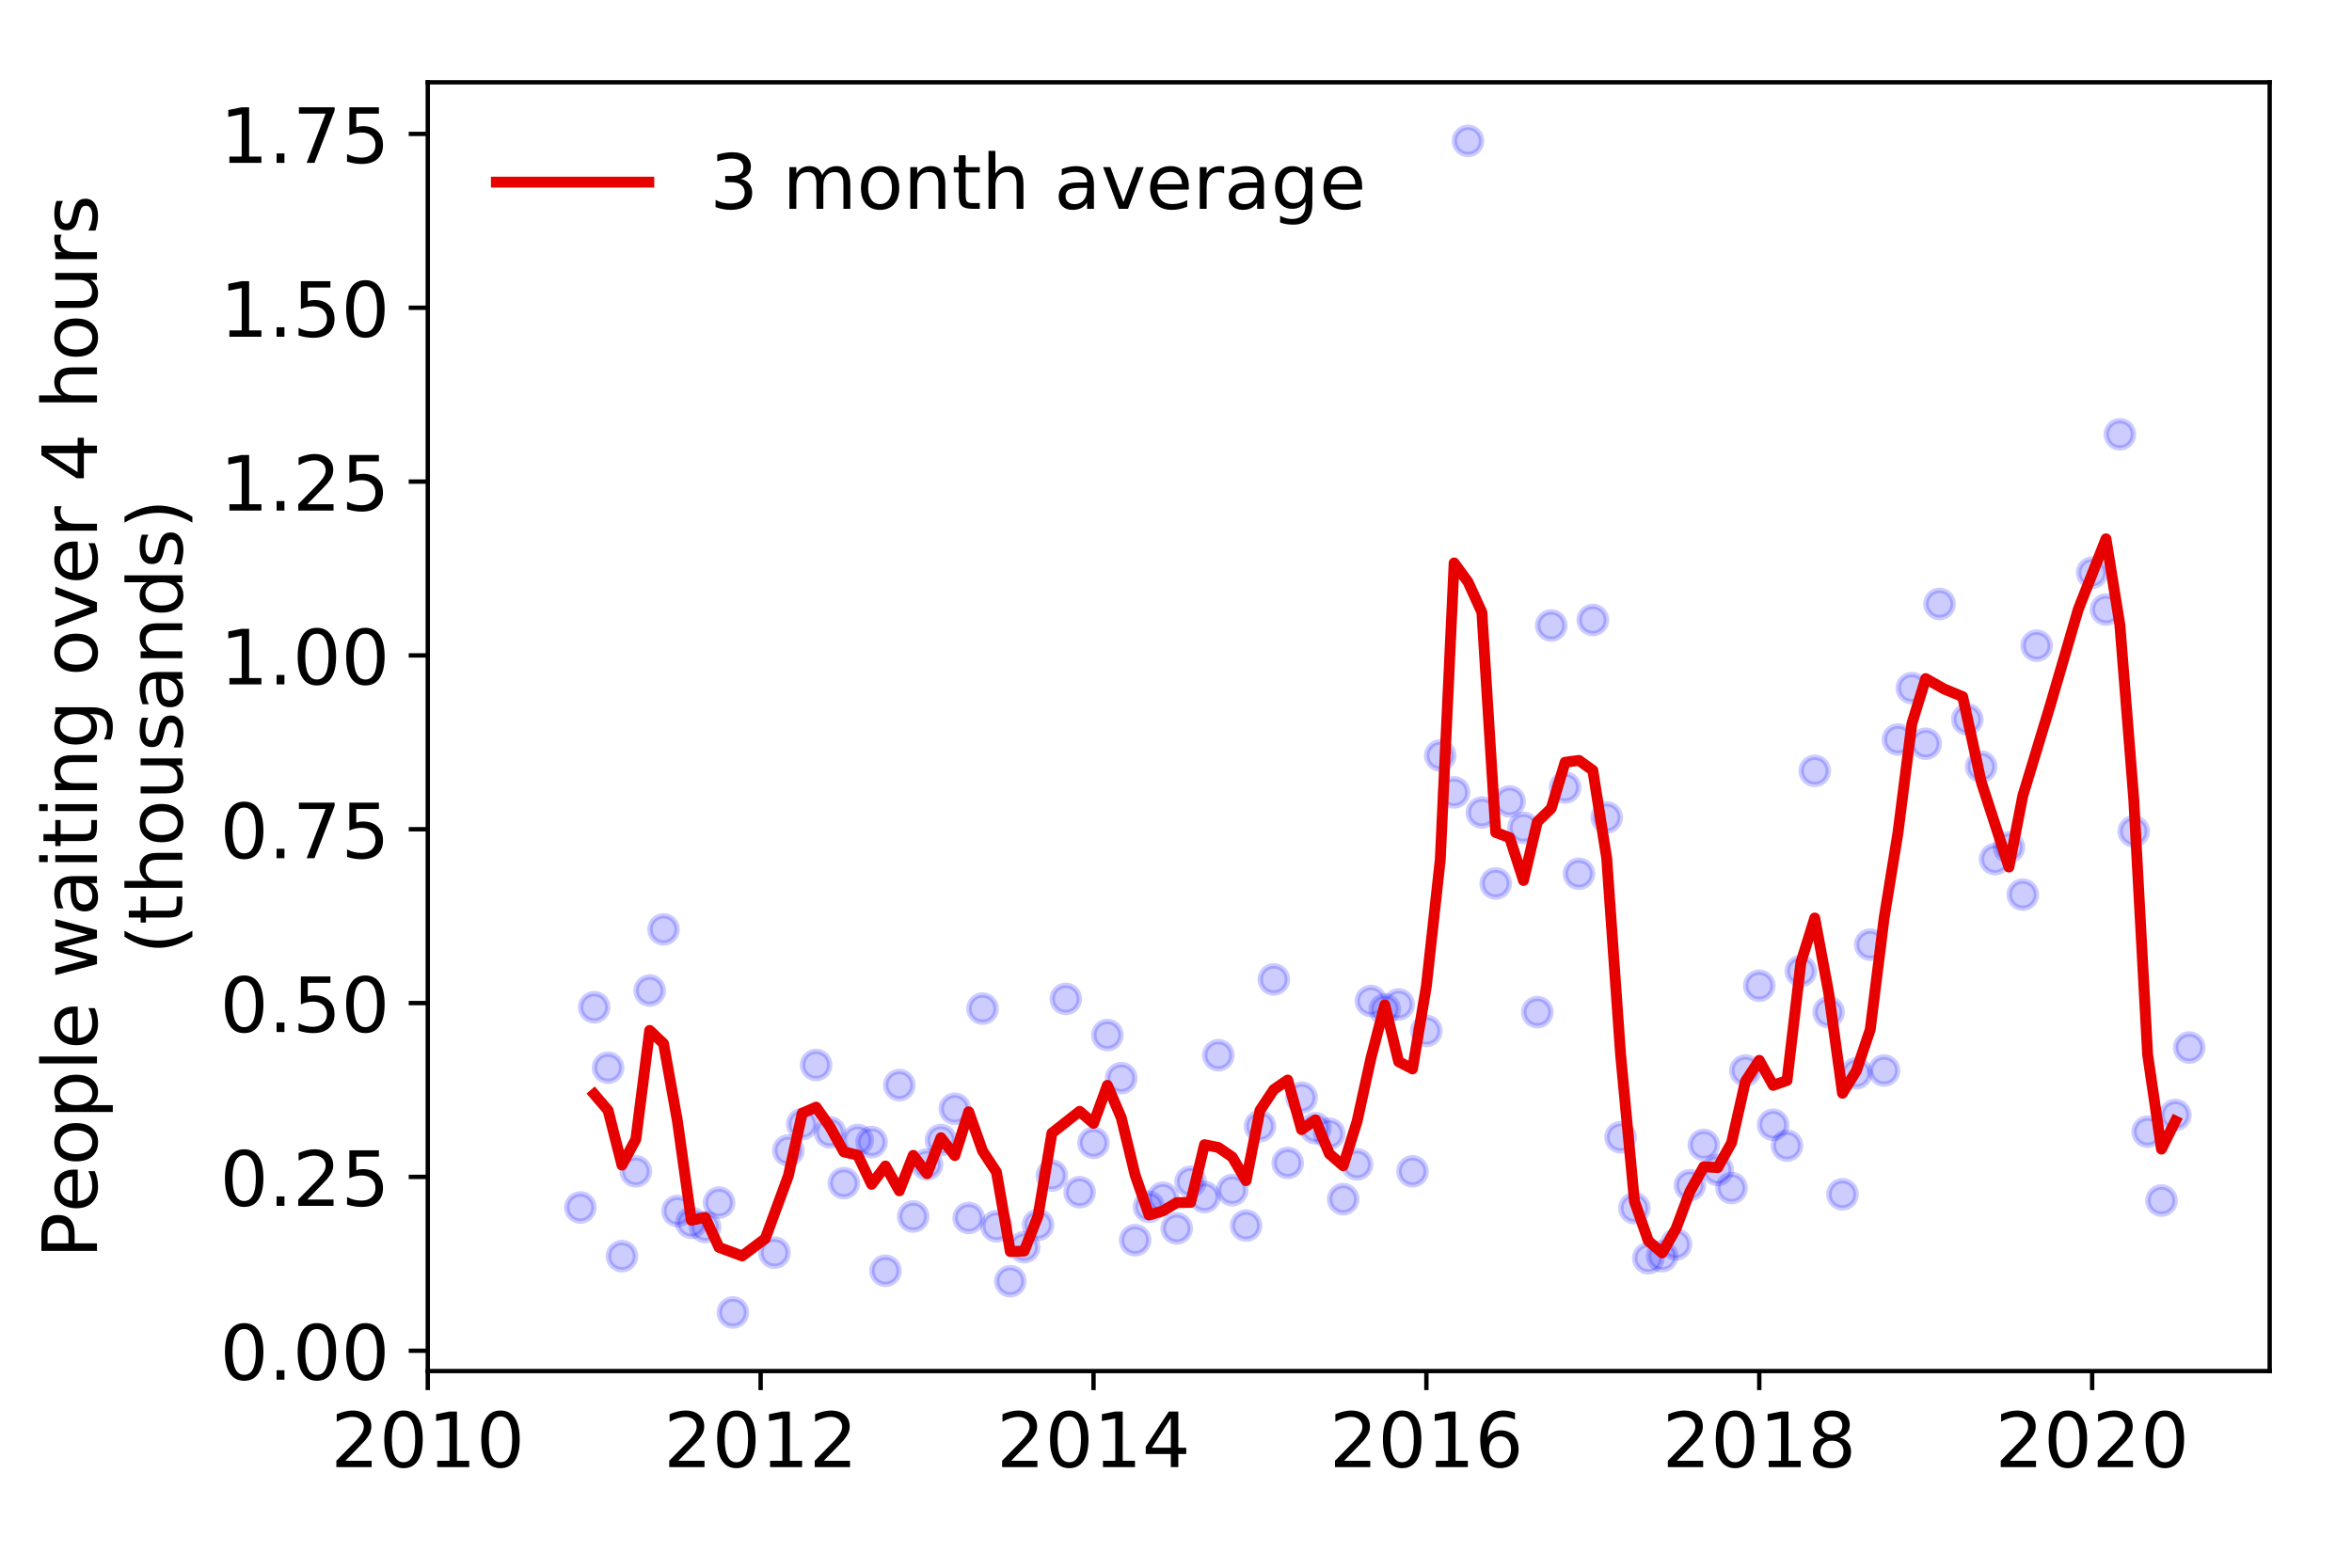 <?xml version="1.0" encoding="utf-8" standalone="no"?>
<!DOCTYPE svg PUBLIC "-//W3C//DTD SVG 1.1//EN"
  "http://www.w3.org/Graphics/SVG/1.1/DTD/svg11.dtd">
<!-- Created with matplotlib (https://matplotlib.org/) -->
<svg height="288pt" version="1.1" viewBox="0 0 432 288" width="432pt" xmlns="http://www.w3.org/2000/svg" xmlns:xlink="http://www.w3.org/1999/xlink">
 <defs>
  <style type="text/css">
*{stroke-linecap:butt;stroke-linejoin:round;}
  </style>
 </defs>
 <g id="figure_1">
  <g id="patch_1">
   <path d="M 0 288 
L 432 288 
L 432 0 
L 0 0 
z
" style="fill:#ffffff;"/>
  </g>
  <g id="axes_1">
   <g id="patch_2">
    <path d="M 78.57 251.88 
L 416.88 251.88 
L 416.88 15.12 
L 78.57 15.12 
z
" style="fill:#ffffff;"/>
   </g>
   <g id="matplotlib.axis_1">
    <g id="xtick_1">
     <g id="line2d_1">
      <defs>
       <path d="M 0 0 
L 0 3.5 
" id="m97ec17c1f6" style="stroke:#000000;stroke-width:0.8;"/>
      </defs>
      <g>
       <use style="stroke:#000000;stroke-width:0.8;" x="78.57" xlink:href="#m97ec17c1f6" y="251.88"/>
      </g>
     </g>
     <g id="text_1">
      <!-- 2010 -->
      <defs>
       <path d="M 19.188 8.297 
L 53.609 8.297 
L 53.609 0 
L 7.328 0 
L 7.328 8.297 
Q 12.938 14.109 22.625 23.891 
Q 32.328 33.688 34.812 36.531 
Q 39.547 41.844 41.422 45.531 
Q 43.312 49.219 43.312 52.781 
Q 43.312 58.594 39.234 62.25 
Q 35.156 65.922 28.609 65.922 
Q 23.969 65.922 18.812 64.312 
Q 13.672 62.703 7.812 59.422 
L 7.812 69.391 
Q 13.766 71.781 18.938 73 
Q 24.125 74.219 28.422 74.219 
Q 39.75 74.219 46.484 68.547 
Q 53.219 62.891 53.219 53.422 
Q 53.219 48.922 51.531 44.891 
Q 49.859 40.875 45.406 35.406 
Q 44.188 33.984 37.641 27.219 
Q 31.109 20.453 19.188 8.297 
z
" id="DejaVuSans-50"/>
       <path d="M 31.781 66.406 
Q 24.172 66.406 20.328 58.906 
Q 16.5 51.422 16.5 36.375 
Q 16.5 21.391 20.328 13.891 
Q 24.172 6.391 31.781 6.391 
Q 39.453 6.391 43.281 13.891 
Q 47.125 21.391 47.125 36.375 
Q 47.125 51.422 43.281 58.906 
Q 39.453 66.406 31.781 66.406 
z
M 31.781 74.219 
Q 44.047 74.219 50.516 64.516 
Q 56.984 54.828 56.984 36.375 
Q 56.984 17.969 50.516 8.266 
Q 44.047 -1.422 31.781 -1.422 
Q 19.531 -1.422 13.062 8.266 
Q 6.594 17.969 6.594 36.375 
Q 6.594 54.828 13.062 64.516 
Q 19.531 74.219 31.781 74.219 
z
" id="DejaVuSans-48"/>
       <path d="M 12.406 8.297 
L 28.516 8.297 
L 28.516 63.922 
L 10.984 60.406 
L 10.984 69.391 
L 28.422 72.906 
L 38.281 72.906 
L 38.281 8.297 
L 54.391 8.297 
L 54.391 0 
L 12.406 0 
z
" id="DejaVuSans-49"/>
      </defs>
      <g transform="translate(60.755 269.518)scale(0.14 -0.14)">
       <use xlink:href="#DejaVuSans-50"/>
       <use x="63.623" xlink:href="#DejaVuSans-48"/>
       <use x="127.246" xlink:href="#DejaVuSans-49"/>
       <use x="190.869" xlink:href="#DejaVuSans-48"/>
      </g>
     </g>
    </g>
    <g id="xtick_2">
     <g id="line2d_2">
      <g>
       <use style="stroke:#000000;stroke-width:0.8;" x="139.71" xlink:href="#m97ec17c1f6" y="251.88"/>
      </g>
     </g>
     <g id="text_2">
      <!-- 2012 -->
      <g transform="translate(121.895 269.518)scale(0.14 -0.14)">
       <use xlink:href="#DejaVuSans-50"/>
       <use x="63.623" xlink:href="#DejaVuSans-48"/>
       <use x="127.246" xlink:href="#DejaVuSans-49"/>
       <use x="190.869" xlink:href="#DejaVuSans-50"/>
      </g>
     </g>
    </g>
    <g id="xtick_3">
     <g id="line2d_3">
      <g>
       <use style="stroke:#000000;stroke-width:0.8;" x="200.851" xlink:href="#m97ec17c1f6" y="251.88"/>
      </g>
     </g>
     <g id="text_3">
      <!-- 2014 -->
      <defs>
       <path d="M 37.797 64.312 
L 12.891 25.391 
L 37.797 25.391 
z
M 35.203 72.906 
L 47.609 72.906 
L 47.609 25.391 
L 58.016 25.391 
L 58.016 17.188 
L 47.609 17.188 
L 47.609 0 
L 37.797 0 
L 37.797 17.188 
L 4.891 17.188 
L 4.891 26.703 
z
" id="DejaVuSans-52"/>
      </defs>
      <g transform="translate(183.036 269.518)scale(0.14 -0.14)">
       <use xlink:href="#DejaVuSans-50"/>
       <use x="63.623" xlink:href="#DejaVuSans-48"/>
       <use x="127.246" xlink:href="#DejaVuSans-49"/>
       <use x="190.869" xlink:href="#DejaVuSans-52"/>
      </g>
     </g>
    </g>
    <g id="xtick_4">
     <g id="line2d_4">
      <g>
       <use style="stroke:#000000;stroke-width:0.8;" x="261.991" xlink:href="#m97ec17c1f6" y="251.88"/>
      </g>
     </g>
     <g id="text_4">
      <!-- 2016 -->
      <defs>
       <path d="M 33.016 40.375 
Q 26.375 40.375 22.484 35.828 
Q 18.609 31.297 18.609 23.391 
Q 18.609 15.531 22.484 10.953 
Q 26.375 6.391 33.016 6.391 
Q 39.656 6.391 43.531 10.953 
Q 47.406 15.531 47.406 23.391 
Q 47.406 31.297 43.531 35.828 
Q 39.656 40.375 33.016 40.375 
z
M 52.594 71.297 
L 52.594 62.312 
Q 48.875 64.062 45.094 64.984 
Q 41.312 65.922 37.594 65.922 
Q 27.828 65.922 22.672 59.328 
Q 17.531 52.734 16.797 39.406 
Q 19.672 43.656 24.016 45.922 
Q 28.375 48.188 33.594 48.188 
Q 44.578 48.188 50.953 41.516 
Q 57.328 34.859 57.328 23.391 
Q 57.328 12.156 50.688 5.359 
Q 44.047 -1.422 33.016 -1.422 
Q 20.359 -1.422 13.672 8.266 
Q 6.984 17.969 6.984 36.375 
Q 6.984 53.656 15.188 63.938 
Q 23.391 74.219 37.203 74.219 
Q 40.922 74.219 44.703 73.484 
Q 48.484 72.75 52.594 71.297 
z
" id="DejaVuSans-54"/>
      </defs>
      <g transform="translate(244.176 269.518)scale(0.14 -0.14)">
       <use xlink:href="#DejaVuSans-50"/>
       <use x="63.623" xlink:href="#DejaVuSans-48"/>
       <use x="127.246" xlink:href="#DejaVuSans-49"/>
       <use x="190.869" xlink:href="#DejaVuSans-54"/>
      </g>
     </g>
    </g>
    <g id="xtick_5">
     <g id="line2d_5">
      <g>
       <use style="stroke:#000000;stroke-width:0.8;" x="323.131" xlink:href="#m97ec17c1f6" y="251.88"/>
      </g>
     </g>
     <g id="text_5">
      <!-- 2018 -->
      <defs>
       <path d="M 31.781 34.625 
Q 24.75 34.625 20.719 30.859 
Q 16.703 27.094 16.703 20.516 
Q 16.703 13.922 20.719 10.156 
Q 24.75 6.391 31.781 6.391 
Q 38.812 6.391 42.859 10.172 
Q 46.922 13.969 46.922 20.516 
Q 46.922 27.094 42.891 30.859 
Q 38.875 34.625 31.781 34.625 
z
M 21.922 38.812 
Q 15.578 40.375 12.031 44.719 
Q 8.5 49.078 8.5 55.328 
Q 8.5 64.062 14.719 69.141 
Q 20.953 74.219 31.781 74.219 
Q 42.672 74.219 48.875 69.141 
Q 55.078 64.062 55.078 55.328 
Q 55.078 49.078 51.531 44.719 
Q 48 40.375 41.703 38.812 
Q 48.828 37.156 52.797 32.312 
Q 56.781 27.484 56.781 20.516 
Q 56.781 9.906 50.312 4.234 
Q 43.844 -1.422 31.781 -1.422 
Q 19.734 -1.422 13.25 4.234 
Q 6.781 9.906 6.781 20.516 
Q 6.781 27.484 10.781 32.312 
Q 14.797 37.156 21.922 38.812 
z
M 18.312 54.391 
Q 18.312 48.734 21.844 45.562 
Q 25.391 42.391 31.781 42.391 
Q 38.141 42.391 41.719 45.562 
Q 45.312 48.734 45.312 54.391 
Q 45.312 60.062 41.719 63.234 
Q 38.141 66.406 31.781 66.406 
Q 25.391 66.406 21.844 63.234 
Q 18.312 60.062 18.312 54.391 
z
" id="DejaVuSans-56"/>
      </defs>
      <g transform="translate(305.316 269.518)scale(0.14 -0.14)">
       <use xlink:href="#DejaVuSans-50"/>
       <use x="63.623" xlink:href="#DejaVuSans-48"/>
       <use x="127.246" xlink:href="#DejaVuSans-49"/>
       <use x="190.869" xlink:href="#DejaVuSans-56"/>
      </g>
     </g>
    </g>
    <g id="xtick_6">
     <g id="line2d_6">
      <g>
       <use style="stroke:#000000;stroke-width:0.8;" x="384.272" xlink:href="#m97ec17c1f6" y="251.88"/>
      </g>
     </g>
     <g id="text_6">
      <!-- 2020 -->
      <g transform="translate(366.457 269.518)scale(0.14 -0.14)">
       <use xlink:href="#DejaVuSans-50"/>
       <use x="63.623" xlink:href="#DejaVuSans-48"/>
       <use x="127.246" xlink:href="#DejaVuSans-50"/>
       <use x="190.869" xlink:href="#DejaVuSans-48"/>
      </g>
     </g>
    </g>
   </g>
   <g id="matplotlib.axis_2">
    <g id="ytick_1">
     <g id="line2d_7">
      <defs>
       <path d="M 0 0 
L -3.5 0 
" id="m104a4512ce" style="stroke:#000000;stroke-width:0.8;"/>
      </defs>
      <g>
       <use style="stroke:#000000;stroke-width:0.8;" x="78.57" xlink:href="#m104a4512ce" y="248.144"/>
      </g>
     </g>
     <g id="text_7">
      <!-- 0.00 -->
      <defs>
       <path d="M 10.688 12.406 
L 21 12.406 
L 21 0 
L 10.688 0 
z
" id="DejaVuSans-46"/>
      </defs>
      <g transform="translate(40.398 253.463)scale(0.14 -0.14)">
       <use xlink:href="#DejaVuSans-48"/>
       <use x="63.623" xlink:href="#DejaVuSans-46"/>
       <use x="95.41" xlink:href="#DejaVuSans-48"/>
       <use x="159.033" xlink:href="#DejaVuSans-48"/>
      </g>
     </g>
    </g>
    <g id="ytick_2">
     <g id="line2d_8">
      <g>
       <use style="stroke:#000000;stroke-width:0.8;" x="78.57" xlink:href="#m104a4512ce" y="216.21"/>
      </g>
     </g>
     <g id="text_8">
      <!-- 0.25 -->
      <defs>
       <path d="M 10.797 72.906 
L 49.516 72.906 
L 49.516 64.594 
L 19.828 64.594 
L 19.828 46.734 
Q 21.969 47.469 24.109 47.828 
Q 26.266 48.188 28.422 48.188 
Q 40.625 48.188 47.75 41.5 
Q 54.891 34.812 54.891 23.391 
Q 54.891 11.625 47.562 5.094 
Q 40.234 -1.422 26.906 -1.422 
Q 22.312 -1.422 17.547 -0.641 
Q 12.797 0.141 7.719 1.703 
L 7.719 11.625 
Q 12.109 9.234 16.797 8.062 
Q 21.484 6.891 26.703 6.891 
Q 35.156 6.891 40.078 11.328 
Q 45.016 15.766 45.016 23.391 
Q 45.016 31 40.078 35.438 
Q 35.156 39.891 26.703 39.891 
Q 22.75 39.891 18.812 39.016 
Q 14.891 38.141 10.797 36.281 
z
" id="DejaVuSans-53"/>
      </defs>
      <g transform="translate(40.398 221.528)scale(0.14 -0.14)">
       <use xlink:href="#DejaVuSans-48"/>
       <use x="63.623" xlink:href="#DejaVuSans-46"/>
       <use x="95.41" xlink:href="#DejaVuSans-50"/>
       <use x="159.033" xlink:href="#DejaVuSans-53"/>
      </g>
     </g>
    </g>
    <g id="ytick_3">
     <g id="line2d_9">
      <g>
       <use style="stroke:#000000;stroke-width:0.8;" x="78.57" xlink:href="#m104a4512ce" y="184.275"/>
      </g>
     </g>
     <g id="text_9">
      <!-- 0.50 -->
      <g transform="translate(40.398 189.594)scale(0.14 -0.14)">
       <use xlink:href="#DejaVuSans-48"/>
       <use x="63.623" xlink:href="#DejaVuSans-46"/>
       <use x="95.41" xlink:href="#DejaVuSans-53"/>
       <use x="159.033" xlink:href="#DejaVuSans-48"/>
      </g>
     </g>
    </g>
    <g id="ytick_4">
     <g id="line2d_10">
      <g>
       <use style="stroke:#000000;stroke-width:0.8;" x="78.57" xlink:href="#m104a4512ce" y="152.341"/>
      </g>
     </g>
     <g id="text_10">
      <!-- 0.75 -->
      <defs>
       <path d="M 8.203 72.906 
L 55.078 72.906 
L 55.078 68.703 
L 28.609 0 
L 18.312 0 
L 43.219 64.594 
L 8.203 64.594 
z
" id="DejaVuSans-55"/>
      </defs>
      <g transform="translate(40.398 157.66)scale(0.14 -0.14)">
       <use xlink:href="#DejaVuSans-48"/>
       <use x="63.623" xlink:href="#DejaVuSans-46"/>
       <use x="95.41" xlink:href="#DejaVuSans-55"/>
       <use x="159.033" xlink:href="#DejaVuSans-53"/>
      </g>
     </g>
    </g>
    <g id="ytick_5">
     <g id="line2d_11">
      <g>
       <use style="stroke:#000000;stroke-width:0.8;" x="78.57" xlink:href="#m104a4512ce" y="120.407"/>
      </g>
     </g>
     <g id="text_11">
      <!-- 1.00 -->
      <g transform="translate(40.398 125.726)scale(0.14 -0.14)">
       <use xlink:href="#DejaVuSans-49"/>
       <use x="63.623" xlink:href="#DejaVuSans-46"/>
       <use x="95.41" xlink:href="#DejaVuSans-48"/>
       <use x="159.033" xlink:href="#DejaVuSans-48"/>
      </g>
     </g>
    </g>
    <g id="ytick_6">
     <g id="line2d_12">
      <g>
       <use style="stroke:#000000;stroke-width:0.8;" x="78.57" xlink:href="#m104a4512ce" y="88.473"/>
      </g>
     </g>
     <g id="text_12">
      <!-- 1.25 -->
      <g transform="translate(40.398 93.792)scale(0.14 -0.14)">
       <use xlink:href="#DejaVuSans-49"/>
       <use x="63.623" xlink:href="#DejaVuSans-46"/>
       <use x="95.41" xlink:href="#DejaVuSans-50"/>
       <use x="159.033" xlink:href="#DejaVuSans-53"/>
      </g>
     </g>
    </g>
    <g id="ytick_7">
     <g id="line2d_13">
      <g>
       <use style="stroke:#000000;stroke-width:0.8;" x="78.57" xlink:href="#m104a4512ce" y="56.539"/>
      </g>
     </g>
     <g id="text_13">
      <!-- 1.50 -->
      <g transform="translate(40.398 61.858)scale(0.14 -0.14)">
       <use xlink:href="#DejaVuSans-49"/>
       <use x="63.623" xlink:href="#DejaVuSans-46"/>
       <use x="95.41" xlink:href="#DejaVuSans-53"/>
       <use x="159.033" xlink:href="#DejaVuSans-48"/>
      </g>
     </g>
    </g>
    <g id="ytick_8">
     <g id="line2d_14">
      <g>
       <use style="stroke:#000000;stroke-width:0.8;" x="78.57" xlink:href="#m104a4512ce" y="24.604"/>
      </g>
     </g>
     <g id="text_14">
      <!-- 1.75 -->
      <g transform="translate(40.398 29.923)scale(0.14 -0.14)">
       <use xlink:href="#DejaVuSans-49"/>
       <use x="63.623" xlink:href="#DejaVuSans-46"/>
       <use x="95.41" xlink:href="#DejaVuSans-55"/>
       <use x="159.033" xlink:href="#DejaVuSans-53"/>
      </g>
     </g>
    </g>
    <g id="text_15">
     <!-- People waiting over 4 hours -->
     <defs>
      <path d="M 19.672 64.797 
L 19.672 37.406 
L 32.078 37.406 
Q 38.969 37.406 42.719 40.969 
Q 46.484 44.531 46.484 51.125 
Q 46.484 57.672 42.719 61.234 
Q 38.969 64.797 32.078 64.797 
z
M 9.812 72.906 
L 32.078 72.906 
Q 44.344 72.906 50.609 67.359 
Q 56.891 61.812 56.891 51.125 
Q 56.891 40.328 50.609 34.812 
Q 44.344 29.297 32.078 29.297 
L 19.672 29.297 
L 19.672 0 
L 9.812 0 
z
" id="DejaVuSans-80"/>
      <path d="M 56.203 29.594 
L 56.203 25.203 
L 14.891 25.203 
Q 15.484 15.922 20.484 11.062 
Q 25.484 6.203 34.422 6.203 
Q 39.594 6.203 44.453 7.469 
Q 49.312 8.734 54.109 11.281 
L 54.109 2.781 
Q 49.266 0.734 44.188 -0.344 
Q 39.109 -1.422 33.891 -1.422 
Q 20.797 -1.422 13.156 6.188 
Q 5.516 13.812 5.516 26.812 
Q 5.516 40.234 12.766 48.109 
Q 20.016 56 32.328 56 
Q 43.359 56 49.781 48.891 
Q 56.203 41.797 56.203 29.594 
z
M 47.219 32.234 
Q 47.125 39.594 43.094 43.984 
Q 39.062 48.391 32.422 48.391 
Q 24.906 48.391 20.391 44.141 
Q 15.875 39.891 15.188 32.172 
z
" id="DejaVuSans-101"/>
      <path d="M 30.609 48.391 
Q 23.391 48.391 19.188 42.75 
Q 14.984 37.109 14.984 27.297 
Q 14.984 17.484 19.156 11.844 
Q 23.344 6.203 30.609 6.203 
Q 37.797 6.203 41.984 11.859 
Q 46.188 17.531 46.188 27.297 
Q 46.188 37.016 41.984 42.703 
Q 37.797 48.391 30.609 48.391 
z
M 30.609 56 
Q 42.328 56 49.016 48.375 
Q 55.719 40.766 55.719 27.297 
Q 55.719 13.875 49.016 6.219 
Q 42.328 -1.422 30.609 -1.422 
Q 18.844 -1.422 12.172 6.219 
Q 5.516 13.875 5.516 27.297 
Q 5.516 40.766 12.172 48.375 
Q 18.844 56 30.609 56 
z
" id="DejaVuSans-111"/>
      <path d="M 18.109 8.203 
L 18.109 -20.797 
L 9.078 -20.797 
L 9.078 54.688 
L 18.109 54.688 
L 18.109 46.391 
Q 20.953 51.266 25.266 53.625 
Q 29.594 56 35.594 56 
Q 45.562 56 51.781 48.094 
Q 58.016 40.188 58.016 27.297 
Q 58.016 14.406 51.781 6.484 
Q 45.562 -1.422 35.594 -1.422 
Q 29.594 -1.422 25.266 0.953 
Q 20.953 3.328 18.109 8.203 
z
M 48.688 27.297 
Q 48.688 37.203 44.609 42.844 
Q 40.531 48.484 33.406 48.484 
Q 26.266 48.484 22.188 42.844 
Q 18.109 37.203 18.109 27.297 
Q 18.109 17.391 22.188 11.75 
Q 26.266 6.109 33.406 6.109 
Q 40.531 6.109 44.609 11.75 
Q 48.688 17.391 48.688 27.297 
z
" id="DejaVuSans-112"/>
      <path d="M 9.422 75.984 
L 18.406 75.984 
L 18.406 0 
L 9.422 0 
z
" id="DejaVuSans-108"/>
      <path id="DejaVuSans-32"/>
      <path d="M 4.203 54.688 
L 13.188 54.688 
L 24.422 12.016 
L 35.594 54.688 
L 46.188 54.688 
L 57.422 12.016 
L 68.609 54.688 
L 77.594 54.688 
L 63.281 0 
L 52.688 0 
L 40.922 44.828 
L 29.109 0 
L 18.5 0 
z
" id="DejaVuSans-119"/>
      <path d="M 34.281 27.484 
Q 23.391 27.484 19.188 25 
Q 14.984 22.516 14.984 16.5 
Q 14.984 11.719 18.141 8.906 
Q 21.297 6.109 26.703 6.109 
Q 34.188 6.109 38.703 11.406 
Q 43.219 16.703 43.219 25.484 
L 43.219 27.484 
z
M 52.203 31.203 
L 52.203 0 
L 43.219 0 
L 43.219 8.297 
Q 40.141 3.328 35.547 0.953 
Q 30.953 -1.422 24.312 -1.422 
Q 15.922 -1.422 10.953 3.297 
Q 6 8.016 6 15.922 
Q 6 25.141 12.172 29.828 
Q 18.359 34.516 30.609 34.516 
L 43.219 34.516 
L 43.219 35.406 
Q 43.219 41.609 39.141 45 
Q 35.062 48.391 27.688 48.391 
Q 23 48.391 18.547 47.266 
Q 14.109 46.141 10.016 43.891 
L 10.016 52.203 
Q 14.938 54.109 19.578 55.047 
Q 24.219 56 28.609 56 
Q 40.484 56 46.344 49.844 
Q 52.203 43.703 52.203 31.203 
z
" id="DejaVuSans-97"/>
      <path d="M 9.422 54.688 
L 18.406 54.688 
L 18.406 0 
L 9.422 0 
z
M 9.422 75.984 
L 18.406 75.984 
L 18.406 64.594 
L 9.422 64.594 
z
" id="DejaVuSans-105"/>
      <path d="M 18.312 70.219 
L 18.312 54.688 
L 36.812 54.688 
L 36.812 47.703 
L 18.312 47.703 
L 18.312 18.016 
Q 18.312 11.328 20.141 9.422 
Q 21.969 7.516 27.594 7.516 
L 36.812 7.516 
L 36.812 0 
L 27.594 0 
Q 17.188 0 13.234 3.875 
Q 9.281 7.766 9.281 18.016 
L 9.281 47.703 
L 2.688 47.703 
L 2.688 54.688 
L 9.281 54.688 
L 9.281 70.219 
z
" id="DejaVuSans-116"/>
      <path d="M 54.891 33.016 
L 54.891 0 
L 45.906 0 
L 45.906 32.719 
Q 45.906 40.484 42.875 44.328 
Q 39.844 48.188 33.797 48.188 
Q 26.516 48.188 22.312 43.547 
Q 18.109 38.922 18.109 30.906 
L 18.109 0 
L 9.078 0 
L 9.078 54.688 
L 18.109 54.688 
L 18.109 46.188 
Q 21.344 51.125 25.703 53.562 
Q 30.078 56 35.797 56 
Q 45.219 56 50.047 50.172 
Q 54.891 44.344 54.891 33.016 
z
" id="DejaVuSans-110"/>
      <path d="M 45.406 27.984 
Q 45.406 37.75 41.375 43.109 
Q 37.359 48.484 30.078 48.484 
Q 22.859 48.484 18.828 43.109 
Q 14.797 37.75 14.797 27.984 
Q 14.797 18.266 18.828 12.891 
Q 22.859 7.516 30.078 7.516 
Q 37.359 7.516 41.375 12.891 
Q 45.406 18.266 45.406 27.984 
z
M 54.391 6.781 
Q 54.391 -7.172 48.188 -13.984 
Q 42 -20.797 29.203 -20.797 
Q 24.469 -20.797 20.266 -20.094 
Q 16.062 -19.391 12.109 -17.922 
L 12.109 -9.188 
Q 16.062 -11.328 19.922 -12.344 
Q 23.781 -13.375 27.781 -13.375 
Q 36.625 -13.375 41.016 -8.766 
Q 45.406 -4.156 45.406 5.172 
L 45.406 9.625 
Q 42.625 4.781 38.281 2.391 
Q 33.938 0 27.875 0 
Q 17.828 0 11.672 7.656 
Q 5.516 15.328 5.516 27.984 
Q 5.516 40.672 11.672 48.328 
Q 17.828 56 27.875 56 
Q 33.938 56 38.281 53.609 
Q 42.625 51.219 45.406 46.391 
L 45.406 54.688 
L 54.391 54.688 
z
" id="DejaVuSans-103"/>
      <path d="M 2.984 54.688 
L 12.5 54.688 
L 29.594 8.797 
L 46.688 54.688 
L 56.203 54.688 
L 35.688 0 
L 23.484 0 
z
" id="DejaVuSans-118"/>
      <path d="M 41.109 46.297 
Q 39.594 47.172 37.812 47.578 
Q 36.031 48 33.891 48 
Q 26.266 48 22.188 43.047 
Q 18.109 38.094 18.109 28.812 
L 18.109 0 
L 9.078 0 
L 9.078 54.688 
L 18.109 54.688 
L 18.109 46.188 
Q 20.953 51.172 25.484 53.578 
Q 30.031 56 36.531 56 
Q 37.453 56 38.578 55.875 
Q 39.703 55.766 41.062 55.516 
z
" id="DejaVuSans-114"/>
      <path d="M 54.891 33.016 
L 54.891 0 
L 45.906 0 
L 45.906 32.719 
Q 45.906 40.484 42.875 44.328 
Q 39.844 48.188 33.797 48.188 
Q 26.516 48.188 22.312 43.547 
Q 18.109 38.922 18.109 30.906 
L 18.109 0 
L 9.078 0 
L 9.078 75.984 
L 18.109 75.984 
L 18.109 46.188 
Q 21.344 51.125 25.703 53.562 
Q 30.078 56 35.797 56 
Q 45.219 56 50.047 50.172 
Q 54.891 44.344 54.891 33.016 
z
" id="DejaVuSans-104"/>
      <path d="M 8.5 21.578 
L 8.5 54.688 
L 17.484 54.688 
L 17.484 21.922 
Q 17.484 14.156 20.5 10.266 
Q 23.531 6.391 29.594 6.391 
Q 36.859 6.391 41.078 11.031 
Q 45.312 15.672 45.312 23.688 
L 45.312 54.688 
L 54.297 54.688 
L 54.297 0 
L 45.312 0 
L 45.312 8.406 
Q 42.047 3.422 37.719 1 
Q 33.406 -1.422 27.688 -1.422 
Q 18.266 -1.422 13.375 4.438 
Q 8.5 10.297 8.5 21.578 
z
M 31.109 56 
z
" id="DejaVuSans-117"/>
      <path d="M 44.281 53.078 
L 44.281 44.578 
Q 40.484 46.531 36.375 47.5 
Q 32.281 48.484 27.875 48.484 
Q 21.188 48.484 17.844 46.438 
Q 14.5 44.391 14.5 40.281 
Q 14.5 37.156 16.891 35.375 
Q 19.281 33.594 26.516 31.984 
L 29.594 31.297 
Q 39.156 29.25 43.188 25.516 
Q 47.219 21.781 47.219 15.094 
Q 47.219 7.469 41.188 3.016 
Q 35.156 -1.422 24.609 -1.422 
Q 20.219 -1.422 15.453 -0.562 
Q 10.688 0.297 5.422 2 
L 5.422 11.281 
Q 10.406 8.688 15.234 7.391 
Q 20.062 6.109 24.812 6.109 
Q 31.156 6.109 34.562 8.281 
Q 37.984 10.453 37.984 14.406 
Q 37.984 18.062 35.516 20.016 
Q 33.062 21.969 24.703 23.781 
L 21.578 24.516 
Q 13.234 26.266 9.516 29.906 
Q 5.812 33.547 5.812 39.891 
Q 5.812 47.609 11.281 51.797 
Q 16.75 56 26.812 56 
Q 31.781 56 36.172 55.266 
Q 40.578 54.547 44.281 53.078 
z
" id="DejaVuSans-115"/>
     </defs>
     <g transform="translate(17.81 231.175)rotate(-90)scale(0.14 -0.14)">
      <use xlink:href="#DejaVuSans-80"/>
      <use x="60.256" xlink:href="#DejaVuSans-101"/>
      <use x="121.779" xlink:href="#DejaVuSans-111"/>
      <use x="182.961" xlink:href="#DejaVuSans-112"/>
      <use x="246.438" xlink:href="#DejaVuSans-108"/>
      <use x="274.221" xlink:href="#DejaVuSans-101"/>
      <use x="335.744" xlink:href="#DejaVuSans-32"/>
      <use x="367.531" xlink:href="#DejaVuSans-119"/>
      <use x="449.318" xlink:href="#DejaVuSans-97"/>
      <use x="510.598" xlink:href="#DejaVuSans-105"/>
      <use x="538.381" xlink:href="#DejaVuSans-116"/>
      <use x="577.59" xlink:href="#DejaVuSans-105"/>
      <use x="605.373" xlink:href="#DejaVuSans-110"/>
      <use x="668.752" xlink:href="#DejaVuSans-103"/>
      <use x="732.229" xlink:href="#DejaVuSans-32"/>
      <use x="764.016" xlink:href="#DejaVuSans-111"/>
      <use x="825.197" xlink:href="#DejaVuSans-118"/>
      <use x="884.377" xlink:href="#DejaVuSans-101"/>
      <use x="945.9" xlink:href="#DejaVuSans-114"/>
      <use x="987.014" xlink:href="#DejaVuSans-32"/>
      <use x="1018.801" xlink:href="#DejaVuSans-52"/>
      <use x="1082.424" xlink:href="#DejaVuSans-32"/>
      <use x="1114.211" xlink:href="#DejaVuSans-104"/>
      <use x="1177.59" xlink:href="#DejaVuSans-111"/>
      <use x="1238.771" xlink:href="#DejaVuSans-117"/>
      <use x="1302.15" xlink:href="#DejaVuSans-114"/>
      <use x="1343.264" xlink:href="#DejaVuSans-115"/>
     </g>
     <!-- (thousands) -->
     <defs>
      <path d="M 31 75.875 
Q 24.469 64.656 21.281 53.656 
Q 18.109 42.672 18.109 31.391 
Q 18.109 20.125 21.312 9.062 
Q 24.516 -2 31 -13.188 
L 23.188 -13.188 
Q 15.875 -1.703 12.234 9.375 
Q 8.594 20.453 8.594 31.391 
Q 8.594 42.281 12.203 53.312 
Q 15.828 64.359 23.188 75.875 
z
" id="DejaVuSans-40"/>
      <path d="M 45.406 46.391 
L 45.406 75.984 
L 54.391 75.984 
L 54.391 0 
L 45.406 0 
L 45.406 8.203 
Q 42.578 3.328 38.25 0.953 
Q 33.938 -1.422 27.875 -1.422 
Q 17.969 -1.422 11.734 6.484 
Q 5.516 14.406 5.516 27.297 
Q 5.516 40.188 11.734 48.094 
Q 17.969 56 27.875 56 
Q 33.938 56 38.25 53.625 
Q 42.578 51.266 45.406 46.391 
z
M 14.797 27.297 
Q 14.797 17.391 18.875 11.75 
Q 22.953 6.109 30.078 6.109 
Q 37.203 6.109 41.297 11.75 
Q 45.406 17.391 45.406 27.297 
Q 45.406 37.203 41.297 42.844 
Q 37.203 48.484 30.078 48.484 
Q 22.953 48.484 18.875 42.844 
Q 14.797 37.203 14.797 27.297 
z
" id="DejaVuSans-100"/>
      <path d="M 8.016 75.875 
L 15.828 75.875 
Q 23.141 64.359 26.781 53.312 
Q 30.422 42.281 30.422 31.391 
Q 30.422 20.453 26.781 9.375 
Q 23.141 -1.703 15.828 -13.188 
L 8.016 -13.188 
Q 14.5 -2 17.703 9.062 
Q 20.906 20.125 20.906 31.391 
Q 20.906 42.672 17.703 53.656 
Q 14.5 64.656 8.016 75.875 
z
" id="DejaVuSans-41"/>
     </defs>
     <g transform="translate(33.487 175.325)rotate(-90)scale(0.14 -0.14)">
      <use xlink:href="#DejaVuSans-40"/>
      <use x="39.014" xlink:href="#DejaVuSans-116"/>
      <use x="78.223" xlink:href="#DejaVuSans-104"/>
      <use x="141.602" xlink:href="#DejaVuSans-111"/>
      <use x="202.783" xlink:href="#DejaVuSans-117"/>
      <use x="266.162" xlink:href="#DejaVuSans-115"/>
      <use x="318.262" xlink:href="#DejaVuSans-97"/>
      <use x="379.541" xlink:href="#DejaVuSans-110"/>
      <use x="442.92" xlink:href="#DejaVuSans-100"/>
      <use x="506.396" xlink:href="#DejaVuSans-115"/>
      <use x="558.496" xlink:href="#DejaVuSans-41"/>
     </g>
    </g>
   </g>
   <g id="line2d_15">
    <defs>
     <path d="M 0 2.5 
C 0.663 2.5 1.299 2.237 1.768 1.768 
C 2.237 1.299 2.5 0.663 2.5 0 
C 2.5 -0.663 2.237 -1.299 1.768 -1.768 
C 1.299 -2.237 0.663 -2.5 0 -2.5 
C -0.663 -2.5 -1.299 -2.237 -1.768 -1.768 
C -2.237 -1.299 -2.5 -0.663 -2.5 0 
C -2.5 0.663 -2.237 1.299 -1.768 1.768 
C -1.299 2.237 -0.663 2.5 0 2.5 
z
" id="md44999cc42" style="stroke:#0000ff;stroke-opacity:0.2;"/>
    </defs>
    <g clip-path="url(#pe84b988705)">
     <use style="fill:#0000ff;fill-opacity:0.2;stroke:#0000ff;stroke-opacity:0.2;" x="402.104" xlink:href="#md44999cc42" y="192.45"/>
     <use style="fill:#0000ff;fill-opacity:0.2;stroke:#0000ff;stroke-opacity:0.2;" x="399.557" xlink:href="#md44999cc42" y="204.841"/>
     <use style="fill:#0000ff;fill-opacity:0.2;stroke:#0000ff;stroke-opacity:0.2;" x="397.009" xlink:href="#md44999cc42" y="220.553"/>
     <use style="fill:#0000ff;fill-opacity:0.2;stroke:#0000ff;stroke-opacity:0.2;" x="394.462" xlink:href="#md44999cc42" y="207.907"/>
     <use style="fill:#0000ff;fill-opacity:0.2;stroke:#0000ff;stroke-opacity:0.2;" x="391.914" xlink:href="#md44999cc42" y="152.724"/>
     <use style="fill:#0000ff;fill-opacity:0.2;stroke:#0000ff;stroke-opacity:0.2;" x="389.367" xlink:href="#md44999cc42" y="79.787"/>
     <use style="fill:#0000ff;fill-opacity:0.2;stroke:#0000ff;stroke-opacity:0.2;" x="386.819" xlink:href="#md44999cc42" y="111.976"/>
     <use style="fill:#0000ff;fill-opacity:0.2;stroke:#0000ff;stroke-opacity:0.2;" x="384.272" xlink:href="#md44999cc42" y="105.206"/>
     <use style="fill:#0000ff;fill-opacity:0.2;stroke:#0000ff;stroke-opacity:0.2;" x="374.082" xlink:href="#md44999cc42" y="118.619"/>
     <use style="fill:#0000ff;fill-opacity:0.2;stroke:#0000ff;stroke-opacity:0.2;" x="371.534" xlink:href="#md44999cc42" y="164.348"/>
     <use style="fill:#0000ff;fill-opacity:0.2;stroke:#0000ff;stroke-opacity:0.2;" x="368.987" xlink:href="#md44999cc42" y="155.662"/>
     <use style="fill:#0000ff;fill-opacity:0.2;stroke:#0000ff;stroke-opacity:0.2;" x="366.439" xlink:href="#md44999cc42" y="157.834"/>
     <use style="fill:#0000ff;fill-opacity:0.2;stroke:#0000ff;stroke-opacity:0.2;" x="363.892" xlink:href="#md44999cc42" y="140.845"/>
     <use style="fill:#0000ff;fill-opacity:0.2;stroke:#0000ff;stroke-opacity:0.2;" x="361.344" xlink:href="#md44999cc42" y="132.159"/>
     <use style="fill:#0000ff;fill-opacity:0.2;stroke:#0000ff;stroke-opacity:0.2;" x="356.249" xlink:href="#md44999cc42" y="110.954"/>
     <use style="fill:#0000ff;fill-opacity:0.2;stroke:#0000ff;stroke-opacity:0.2;" x="353.702" xlink:href="#md44999cc42" y="136.63"/>
     <use style="fill:#0000ff;fill-opacity:0.2;stroke:#0000ff;stroke-opacity:0.2;" x="351.154" xlink:href="#md44999cc42" y="126.411"/>
     <use style="fill:#0000ff;fill-opacity:0.2;stroke:#0000ff;stroke-opacity:0.2;" x="348.607" xlink:href="#md44999cc42" y="135.863"/>
     <use style="fill:#0000ff;fill-opacity:0.2;stroke:#0000ff;stroke-opacity:0.2;" x="346.059" xlink:href="#md44999cc42" y="196.666"/>
     <use style="fill:#0000ff;fill-opacity:0.2;stroke:#0000ff;stroke-opacity:0.2;" x="343.512" xlink:href="#md44999cc42" y="173.545"/>
     <use style="fill:#0000ff;fill-opacity:0.2;stroke:#0000ff;stroke-opacity:0.2;" x="340.964" xlink:href="#md44999cc42" y="197.177"/>
     <use style="fill:#0000ff;fill-opacity:0.2;stroke:#0000ff;stroke-opacity:0.2;" x="338.417" xlink:href="#md44999cc42" y="219.403"/>
     <use style="fill:#0000ff;fill-opacity:0.2;stroke:#0000ff;stroke-opacity:0.2;" x="335.869" xlink:href="#md44999cc42" y="185.936"/>
     <use style="fill:#0000ff;fill-opacity:0.2;stroke:#0000ff;stroke-opacity:0.2;" x="333.322" xlink:href="#md44999cc42" y="141.611"/>
     <use style="fill:#0000ff;fill-opacity:0.2;stroke:#0000ff;stroke-opacity:0.2;" x="330.774" xlink:href="#md44999cc42" y="178.399"/>
     <use style="fill:#0000ff;fill-opacity:0.2;stroke:#0000ff;stroke-opacity:0.2;" x="328.226" xlink:href="#md44999cc42" y="210.461"/>
     <use style="fill:#0000ff;fill-opacity:0.2;stroke:#0000ff;stroke-opacity:0.2;" x="325.679" xlink:href="#md44999cc42" y="206.629"/>
     <use style="fill:#0000ff;fill-opacity:0.2;stroke:#0000ff;stroke-opacity:0.2;" x="323.131" xlink:href="#md44999cc42" y="181.082"/>
     <use style="fill:#0000ff;fill-opacity:0.2;stroke:#0000ff;stroke-opacity:0.2;" x="320.584" xlink:href="#md44999cc42" y="196.666"/>
     <use style="fill:#0000ff;fill-opacity:0.2;stroke:#0000ff;stroke-opacity:0.2;" x="318.036" xlink:href="#md44999cc42" y="218.253"/>
     <use style="fill:#0000ff;fill-opacity:0.2;stroke:#0000ff;stroke-opacity:0.2;" x="315.489" xlink:href="#md44999cc42" y="214.932"/>
     <use style="fill:#0000ff;fill-opacity:0.2;stroke:#0000ff;stroke-opacity:0.2;" x="312.941" xlink:href="#md44999cc42" y="210.334"/>
     <use style="fill:#0000ff;fill-opacity:0.2;stroke:#0000ff;stroke-opacity:0.2;" x="310.394" xlink:href="#md44999cc42" y="217.742"/>
     <use style="fill:#0000ff;fill-opacity:0.2;stroke:#0000ff;stroke-opacity:0.2;" x="307.846" xlink:href="#md44999cc42" y="228.6"/>
     <use style="fill:#0000ff;fill-opacity:0.2;stroke:#0000ff;stroke-opacity:0.2;" x="305.299" xlink:href="#md44999cc42" y="230.772"/>
     <use style="fill:#0000ff;fill-opacity:0.2;stroke:#0000ff;stroke-opacity:0.2;" x="302.751" xlink:href="#md44999cc42" y="231.155"/>
     <use style="fill:#0000ff;fill-opacity:0.2;stroke:#0000ff;stroke-opacity:0.2;" x="300.204" xlink:href="#md44999cc42" y="221.958"/>
     <use style="fill:#0000ff;fill-opacity:0.2;stroke:#0000ff;stroke-opacity:0.2;" x="297.656" xlink:href="#md44999cc42" y="208.929"/>
     <use style="fill:#0000ff;fill-opacity:0.2;stroke:#0000ff;stroke-opacity:0.2;" x="295.109" xlink:href="#md44999cc42" y="150.17"/>
     <use style="fill:#0000ff;fill-opacity:0.2;stroke:#0000ff;stroke-opacity:0.2;" x="292.561" xlink:href="#md44999cc42" y="113.892"/>
     <use style="fill:#0000ff;fill-opacity:0.2;stroke:#0000ff;stroke-opacity:0.2;" x="290.014" xlink:href="#md44999cc42" y="160.516"/>
     <use style="fill:#0000ff;fill-opacity:0.2;stroke:#0000ff;stroke-opacity:0.2;" x="287.466" xlink:href="#md44999cc42" y="144.677"/>
     <use style="fill:#0000ff;fill-opacity:0.2;stroke:#0000ff;stroke-opacity:0.2;" x="284.919" xlink:href="#md44999cc42" y="114.914"/>
     <use style="fill:#0000ff;fill-opacity:0.2;stroke:#0000ff;stroke-opacity:0.2;" x="282.371" xlink:href="#md44999cc42" y="185.936"/>
     <use style="fill:#0000ff;fill-opacity:0.2;stroke:#0000ff;stroke-opacity:0.2;" x="279.824" xlink:href="#md44999cc42" y="152.086"/>
     <use style="fill:#0000ff;fill-opacity:0.2;stroke:#0000ff;stroke-opacity:0.2;" x="277.276" xlink:href="#md44999cc42" y="147.232"/>
     <use style="fill:#0000ff;fill-opacity:0.2;stroke:#0000ff;stroke-opacity:0.2;" x="274.729" xlink:href="#md44999cc42" y="162.305"/>
     <use style="fill:#0000ff;fill-opacity:0.2;stroke:#0000ff;stroke-opacity:0.2;" x="272.181" xlink:href="#md44999cc42" y="149.275"/>
     <use style="fill:#0000ff;fill-opacity:0.2;stroke:#0000ff;stroke-opacity:0.2;" x="269.634" xlink:href="#md44999cc42" y="25.882"/>
     <use style="fill:#0000ff;fill-opacity:0.2;stroke:#0000ff;stroke-opacity:0.2;" x="267.086" xlink:href="#md44999cc42" y="145.571"/>
     <use style="fill:#0000ff;fill-opacity:0.2;stroke:#0000ff;stroke-opacity:0.2;" x="264.539" xlink:href="#md44999cc42" y="138.801"/>
     <use style="fill:#0000ff;fill-opacity:0.2;stroke:#0000ff;stroke-opacity:0.2;" x="261.991" xlink:href="#md44999cc42" y="189.385"/>
     <use style="fill:#0000ff;fill-opacity:0.2;stroke:#0000ff;stroke-opacity:0.2;" x="259.444" xlink:href="#md44999cc42" y="215.188"/>
     <use style="fill:#0000ff;fill-opacity:0.2;stroke:#0000ff;stroke-opacity:0.2;" x="256.896" xlink:href="#md44999cc42" y="184.531"/>
     <use style="fill:#0000ff;fill-opacity:0.2;stroke:#0000ff;stroke-opacity:0.2;" x="254.349" xlink:href="#md44999cc42" y="185.425"/>
     <use style="fill:#0000ff;fill-opacity:0.2;stroke:#0000ff;stroke-opacity:0.2;" x="251.801" xlink:href="#md44999cc42" y="183.892"/>
     <use style="fill:#0000ff;fill-opacity:0.2;stroke:#0000ff;stroke-opacity:0.2;" x="249.254" xlink:href="#md44999cc42" y="213.91"/>
     <use style="fill:#0000ff;fill-opacity:0.2;stroke:#0000ff;stroke-opacity:0.2;" x="246.706" xlink:href="#md44999cc42" y="220.297"/>
     <use style="fill:#0000ff;fill-opacity:0.2;stroke:#0000ff;stroke-opacity:0.2;" x="244.158" xlink:href="#md44999cc42" y="208.29"/>
     <use style="fill:#0000ff;fill-opacity:0.2;stroke:#0000ff;stroke-opacity:0.2;" x="241.611" xlink:href="#md44999cc42" y="207.268"/>
     <use style="fill:#0000ff;fill-opacity:0.2;stroke:#0000ff;stroke-opacity:0.2;" x="239.063" xlink:href="#md44999cc42" y="201.648"/>
     <use style="fill:#0000ff;fill-opacity:0.2;stroke:#0000ff;stroke-opacity:0.2;" x="236.516" xlink:href="#md44999cc42" y="213.655"/>
     <use style="fill:#0000ff;fill-opacity:0.2;stroke:#0000ff;stroke-opacity:0.2;" x="233.968" xlink:href="#md44999cc42" y="179.932"/>
     <use style="fill:#0000ff;fill-opacity:0.2;stroke:#0000ff;stroke-opacity:0.2;" x="231.421" xlink:href="#md44999cc42" y="206.885"/>
     <use style="fill:#0000ff;fill-opacity:0.2;stroke:#0000ff;stroke-opacity:0.2;" x="228.873" xlink:href="#md44999cc42" y="225.151"/>
     <use style="fill:#0000ff;fill-opacity:0.2;stroke:#0000ff;stroke-opacity:0.2;" x="226.326" xlink:href="#md44999cc42" y="218.637"/>
     <use style="fill:#0000ff;fill-opacity:0.2;stroke:#0000ff;stroke-opacity:0.2;" x="223.778" xlink:href="#md44999cc42" y="193.856"/>
     <use style="fill:#0000ff;fill-opacity:0.2;stroke:#0000ff;stroke-opacity:0.2;" x="221.231" xlink:href="#md44999cc42" y="219.914"/>
     <use style="fill:#0000ff;fill-opacity:0.2;stroke:#0000ff;stroke-opacity:0.2;" x="218.683" xlink:href="#md44999cc42" y="217.104"/>
     <use style="fill:#0000ff;fill-opacity:0.2;stroke:#0000ff;stroke-opacity:0.2;" x="216.136" xlink:href="#md44999cc42" y="225.662"/>
     <use style="fill:#0000ff;fill-opacity:0.2;stroke:#0000ff;stroke-opacity:0.2;" x="213.588" xlink:href="#md44999cc42" y="220.042"/>
     <use style="fill:#0000ff;fill-opacity:0.2;stroke:#0000ff;stroke-opacity:0.2;" x="211.041" xlink:href="#md44999cc42" y="221.702"/>
     <use style="fill:#0000ff;fill-opacity:0.2;stroke:#0000ff;stroke-opacity:0.2;" x="208.493" xlink:href="#md44999cc42" y="227.834"/>
     <use style="fill:#0000ff;fill-opacity:0.2;stroke:#0000ff;stroke-opacity:0.2;" x="205.946" xlink:href="#md44999cc42" y="198.071"/>
     <use style="fill:#0000ff;fill-opacity:0.2;stroke:#0000ff;stroke-opacity:0.2;" x="203.398" xlink:href="#md44999cc42" y="190.151"/>
     <use style="fill:#0000ff;fill-opacity:0.2;stroke:#0000ff;stroke-opacity:0.2;" x="200.851" xlink:href="#md44999cc42" y="209.95"/>
     <use style="fill:#0000ff;fill-opacity:0.2;stroke:#0000ff;stroke-opacity:0.2;" x="198.303" xlink:href="#md44999cc42" y="219.02"/>
     <use style="fill:#0000ff;fill-opacity:0.2;stroke:#0000ff;stroke-opacity:0.2;" x="195.756" xlink:href="#md44999cc42" y="183.509"/>
     <use style="fill:#0000ff;fill-opacity:0.2;stroke:#0000ff;stroke-opacity:0.2;" x="193.208" xlink:href="#md44999cc42" y="215.954"/>
     <use style="fill:#0000ff;fill-opacity:0.2;stroke:#0000ff;stroke-opacity:0.2;" x="190.661" xlink:href="#md44999cc42" y="225.023"/>
     <use style="fill:#0000ff;fill-opacity:0.2;stroke:#0000ff;stroke-opacity:0.2;" x="188.113" xlink:href="#md44999cc42" y="229.111"/>
     <use style="fill:#0000ff;fill-opacity:0.2;stroke:#0000ff;stroke-opacity:0.2;" x="185.566" xlink:href="#md44999cc42" y="235.37"/>
     <use style="fill:#0000ff;fill-opacity:0.2;stroke:#0000ff;stroke-opacity:0.2;" x="183.018" xlink:href="#md44999cc42" y="225.279"/>
     <use style="fill:#0000ff;fill-opacity:0.2;stroke:#0000ff;stroke-opacity:0.2;" x="180.471" xlink:href="#md44999cc42" y="185.297"/>
     <use style="fill:#0000ff;fill-opacity:0.2;stroke:#0000ff;stroke-opacity:0.2;" x="177.923" xlink:href="#md44999cc42" y="223.746"/>
     <use style="fill:#0000ff;fill-opacity:0.2;stroke:#0000ff;stroke-opacity:0.2;" x="175.376" xlink:href="#md44999cc42" y="203.691"/>
     <use style="fill:#0000ff;fill-opacity:0.2;stroke:#0000ff;stroke-opacity:0.2;" x="172.828" xlink:href="#md44999cc42" y="209.439"/>
     <use style="fill:#0000ff;fill-opacity:0.2;stroke:#0000ff;stroke-opacity:0.2;" x="170.281" xlink:href="#md44999cc42" y="213.91"/>
     <use style="fill:#0000ff;fill-opacity:0.2;stroke:#0000ff;stroke-opacity:0.2;" x="167.733" xlink:href="#md44999cc42" y="223.491"/>
     <use style="fill:#0000ff;fill-opacity:0.2;stroke:#0000ff;stroke-opacity:0.2;" x="165.186" xlink:href="#md44999cc42" y="199.348"/>
     <use style="fill:#0000ff;fill-opacity:0.2;stroke:#0000ff;stroke-opacity:0.2;" x="162.638" xlink:href="#md44999cc42" y="233.454"/>
     <use style="fill:#0000ff;fill-opacity:0.2;stroke:#0000ff;stroke-opacity:0.2;" x="160.09" xlink:href="#md44999cc42" y="209.823"/>
     <use style="fill:#0000ff;fill-opacity:0.2;stroke:#0000ff;stroke-opacity:0.2;" x="157.543" xlink:href="#md44999cc42" y="209.439"/>
     <use style="fill:#0000ff;fill-opacity:0.2;stroke:#0000ff;stroke-opacity:0.2;" x="154.995" xlink:href="#md44999cc42" y="217.359"/>
     <use style="fill:#0000ff;fill-opacity:0.2;stroke:#0000ff;stroke-opacity:0.2;" x="152.448" xlink:href="#md44999cc42" y="208.034"/>
     <use style="fill:#0000ff;fill-opacity:0.2;stroke:#0000ff;stroke-opacity:0.2;" x="149.9" xlink:href="#md44999cc42" y="195.644"/>
     <use style="fill:#0000ff;fill-opacity:0.2;stroke:#0000ff;stroke-opacity:0.2;" x="147.353" xlink:href="#md44999cc42" y="206.502"/>
     <use style="fill:#0000ff;fill-opacity:0.2;stroke:#0000ff;stroke-opacity:0.2;" x="144.805" xlink:href="#md44999cc42" y="211.356"/>
     <use style="fill:#0000ff;fill-opacity:0.2;stroke:#0000ff;stroke-opacity:0.2;" x="142.258" xlink:href="#md44999cc42" y="230.133"/>
     <use style="fill:#0000ff;fill-opacity:0.2;stroke:#0000ff;stroke-opacity:0.2;" x="134.615" xlink:href="#md44999cc42" y="241.118"/>
     <use style="fill:#0000ff;fill-opacity:0.2;stroke:#0000ff;stroke-opacity:0.2;" x="132.068" xlink:href="#md44999cc42" y="220.936"/>
     <use style="fill:#0000ff;fill-opacity:0.2;stroke:#0000ff;stroke-opacity:0.2;" x="129.52" xlink:href="#md44999cc42" y="225.407"/>
     <use style="fill:#0000ff;fill-opacity:0.2;stroke:#0000ff;stroke-opacity:0.2;" x="126.973" xlink:href="#md44999cc42" y="224.64"/>
     <use style="fill:#0000ff;fill-opacity:0.2;stroke:#0000ff;stroke-opacity:0.2;" x="124.425" xlink:href="#md44999cc42" y="222.469"/>
     <use style="fill:#0000ff;fill-opacity:0.2;stroke:#0000ff;stroke-opacity:0.2;" x="121.878" xlink:href="#md44999cc42" y="170.735"/>
     <use style="fill:#0000ff;fill-opacity:0.2;stroke:#0000ff;stroke-opacity:0.2;" x="119.33" xlink:href="#md44999cc42" y="181.976"/>
     <use style="fill:#0000ff;fill-opacity:0.2;stroke:#0000ff;stroke-opacity:0.2;" x="116.783" xlink:href="#md44999cc42" y="215.188"/>
     <use style="fill:#0000ff;fill-opacity:0.2;stroke:#0000ff;stroke-opacity:0.2;" x="114.235" xlink:href="#md44999cc42" y="230.772"/>
     <use style="fill:#0000ff;fill-opacity:0.2;stroke:#0000ff;stroke-opacity:0.2;" x="111.688" xlink:href="#md44999cc42" y="196.155"/>
     <use style="fill:#0000ff;fill-opacity:0.2;stroke:#0000ff;stroke-opacity:0.2;" x="109.14" xlink:href="#md44999cc42" y="185.042"/>
     <use style="fill:#0000ff;fill-opacity:0.2;stroke:#0000ff;stroke-opacity:0.2;" x="106.593" xlink:href="#md44999cc42" y="221.83"/>
    </g>
   </g>
   <g id="line2d_16">
    <path clip-path="url(#pe84b988705)" d="M 399.557 205.948 
L 397.009 211.1 
L 394.462 193.728 
L 391.914 146.806 
L 389.367 114.829 
L 386.819 98.99 
L 381.724 111.934 
L 376.629 129.391 
L 371.534 146.21 
L 368.987 159.282 
L 366.439 151.447 
L 363.892 143.612 
L 360.495 127.986 
L 357.098 126.581 
L 353.702 124.665 
L 351.154 132.968 
L 348.607 152.98 
L 346.059 168.691 
L 343.512 189.129 
L 340.964 196.708 
L 338.417 200.839 
L 335.869 182.317 
L 333.322 168.649 
L 330.774 176.824 
L 328.226 198.497 
L 325.679 199.391 
L 323.131 194.792 
L 320.584 198.667 
L 318.036 209.95 
L 315.489 214.506 
L 312.941 214.336 
L 310.394 218.892 
L 307.846 225.705 
L 305.299 230.175 
L 302.751 227.961 
L 300.204 220.68 
L 297.656 193.685 
L 295.109 157.664 
L 292.561 141.526 
L 290.014 139.695 
L 287.466 140.036 
L 284.919 148.509 
L 282.371 150.979 
L 279.824 161.751 
L 277.276 153.874 
L 274.729 152.937 
L 272.181 112.487 
L 269.634 106.909 
L 267.086 103.418 
L 264.539 157.919 
L 261.991 181.125 
L 259.444 196.368 
L 256.896 195.048 
L 254.349 184.616 
L 251.801 194.409 
L 249.254 206.033 
L 246.706 214.166 
L 244.158 211.952 
L 241.611 205.735 
L 239.063 207.523 
L 236.516 198.412 
L 233.968 200.157 
L 231.421 203.989 
L 228.873 216.891 
L 226.326 212.548 
L 223.778 210.802 
L 221.231 210.291 
L 218.683 220.893 
L 216.136 220.936 
L 213.588 222.469 
L 211.041 223.192 
L 208.493 215.869 
L 205.946 205.352 
L 203.398 199.391 
L 200.851 206.374 
L 198.303 204.16 
L 195.756 206.161 
L 193.208 208.162 
L 190.661 223.363 
L 188.113 229.835 
L 185.566 229.92 
L 183.018 215.315 
L 180.471 211.441 
L 177.923 204.245 
L 175.376 212.292 
L 172.828 209.014 
L 170.281 215.613 
L 167.733 212.25 
L 165.186 218.764 
L 162.638 214.208 
L 160.09 217.572 
L 157.543 212.207 
L 154.995 211.611 
L 152.448 207.012 
L 149.9 203.393 
L 147.353 204.5 
L 144.805 215.997 
L 140.56 227.536 
L 136.314 230.729 
L 132.068 229.154 
L 129.52 223.661 
L 126.973 224.172 
L 124.425 205.948 
L 121.878 191.727 
L 119.33 189.3 
L 116.783 209.312 
L 114.235 214.038 
L 111.688 203.989 
L 109.14 201.009 
" style="fill:none;stroke:#e60000;stroke-linecap:square;stroke-width:2;"/>
   </g>
   <g id="patch_3">
    <path d="M 78.57 251.88 
L 78.57 15.12 
" style="fill:none;stroke:#000000;stroke-linecap:square;stroke-linejoin:miter;stroke-width:0.8;"/>
   </g>
   <g id="patch_4">
    <path d="M 416.88 251.88 
L 416.88 15.12 
" style="fill:none;stroke:#000000;stroke-linecap:square;stroke-linejoin:miter;stroke-width:0.8;"/>
   </g>
   <g id="patch_5">
    <path d="M 78.57 251.88 
L 416.88 251.88 
" style="fill:none;stroke:#000000;stroke-linecap:square;stroke-linejoin:miter;stroke-width:0.8;"/>
   </g>
   <g id="patch_6">
    <path d="M 78.57 15.12 
L 416.88 15.12 
" style="fill:none;stroke:#000000;stroke-linecap:square;stroke-linejoin:miter;stroke-width:0.8;"/>
   </g>
   <g id="legend_1">
    <g id="line2d_17">
     <path d="M 91.17 33.458 
L 119.17 33.458 
" style="fill:none;stroke:#e60000;stroke-linecap:square;stroke-width:2;"/>
    </g>
    <g id="line2d_18"/>
    <g id="text_16">
     <!-- 3 month average -->
     <defs>
      <path d="M 40.578 39.312 
Q 47.656 37.797 51.625 33 
Q 55.609 28.219 55.609 21.188 
Q 55.609 10.406 48.188 4.484 
Q 40.766 -1.422 27.094 -1.422 
Q 22.516 -1.422 17.656 -0.516 
Q 12.797 0.391 7.625 2.203 
L 7.625 11.719 
Q 11.719 9.328 16.594 8.109 
Q 21.484 6.891 26.812 6.891 
Q 36.078 6.891 40.938 10.547 
Q 45.797 14.203 45.797 21.188 
Q 45.797 27.641 41.281 31.266 
Q 36.766 34.906 28.719 34.906 
L 20.219 34.906 
L 20.219 43.016 
L 29.109 43.016 
Q 36.375 43.016 40.234 45.922 
Q 44.094 48.828 44.094 54.297 
Q 44.094 59.906 40.109 62.906 
Q 36.141 65.922 28.719 65.922 
Q 24.656 65.922 20.016 65.031 
Q 15.375 64.156 9.812 62.312 
L 9.812 71.094 
Q 15.438 72.656 20.344 73.438 
Q 25.25 74.219 29.594 74.219 
Q 40.828 74.219 47.359 69.109 
Q 53.906 64.016 53.906 55.328 
Q 53.906 49.266 50.438 45.094 
Q 46.969 40.922 40.578 39.312 
z
" id="DejaVuSans-51"/>
      <path d="M 52 44.188 
Q 55.375 50.25 60.062 53.125 
Q 64.75 56 71.094 56 
Q 79.641 56 84.281 50.016 
Q 88.922 44.047 88.922 33.016 
L 88.922 0 
L 79.891 0 
L 79.891 32.719 
Q 79.891 40.578 77.094 44.375 
Q 74.312 48.188 68.609 48.188 
Q 61.625 48.188 57.562 43.547 
Q 53.516 38.922 53.516 30.906 
L 53.516 0 
L 44.484 0 
L 44.484 32.719 
Q 44.484 40.625 41.703 44.406 
Q 38.922 48.188 33.109 48.188 
Q 26.219 48.188 22.156 43.531 
Q 18.109 38.875 18.109 30.906 
L 18.109 0 
L 9.078 0 
L 9.078 54.688 
L 18.109 54.688 
L 18.109 46.188 
Q 21.188 51.219 25.484 53.609 
Q 29.781 56 35.688 56 
Q 41.656 56 45.828 52.969 
Q 50 49.953 52 44.188 
z
" id="DejaVuSans-109"/>
     </defs>
     <g transform="translate(130.37 38.358)scale(0.14 -0.14)">
      <use xlink:href="#DejaVuSans-51"/>
      <use x="63.623" xlink:href="#DejaVuSans-32"/>
      <use x="95.41" xlink:href="#DejaVuSans-109"/>
      <use x="192.822" xlink:href="#DejaVuSans-111"/>
      <use x="254.004" xlink:href="#DejaVuSans-110"/>
      <use x="317.383" xlink:href="#DejaVuSans-116"/>
      <use x="356.592" xlink:href="#DejaVuSans-104"/>
      <use x="419.971" xlink:href="#DejaVuSans-32"/>
      <use x="451.758" xlink:href="#DejaVuSans-97"/>
      <use x="513.037" xlink:href="#DejaVuSans-118"/>
      <use x="572.217" xlink:href="#DejaVuSans-101"/>
      <use x="633.74" xlink:href="#DejaVuSans-114"/>
      <use x="674.854" xlink:href="#DejaVuSans-97"/>
      <use x="736.133" xlink:href="#DejaVuSans-103"/>
      <use x="799.609" xlink:href="#DejaVuSans-101"/>
     </g>
    </g>
   </g>
  </g>
 </g>
 <defs>
  <clipPath id="pe84b988705">
   <rect height="236.76" width="338.31" x="78.57" y="15.12"/>
  </clipPath>
 </defs>
</svg>
